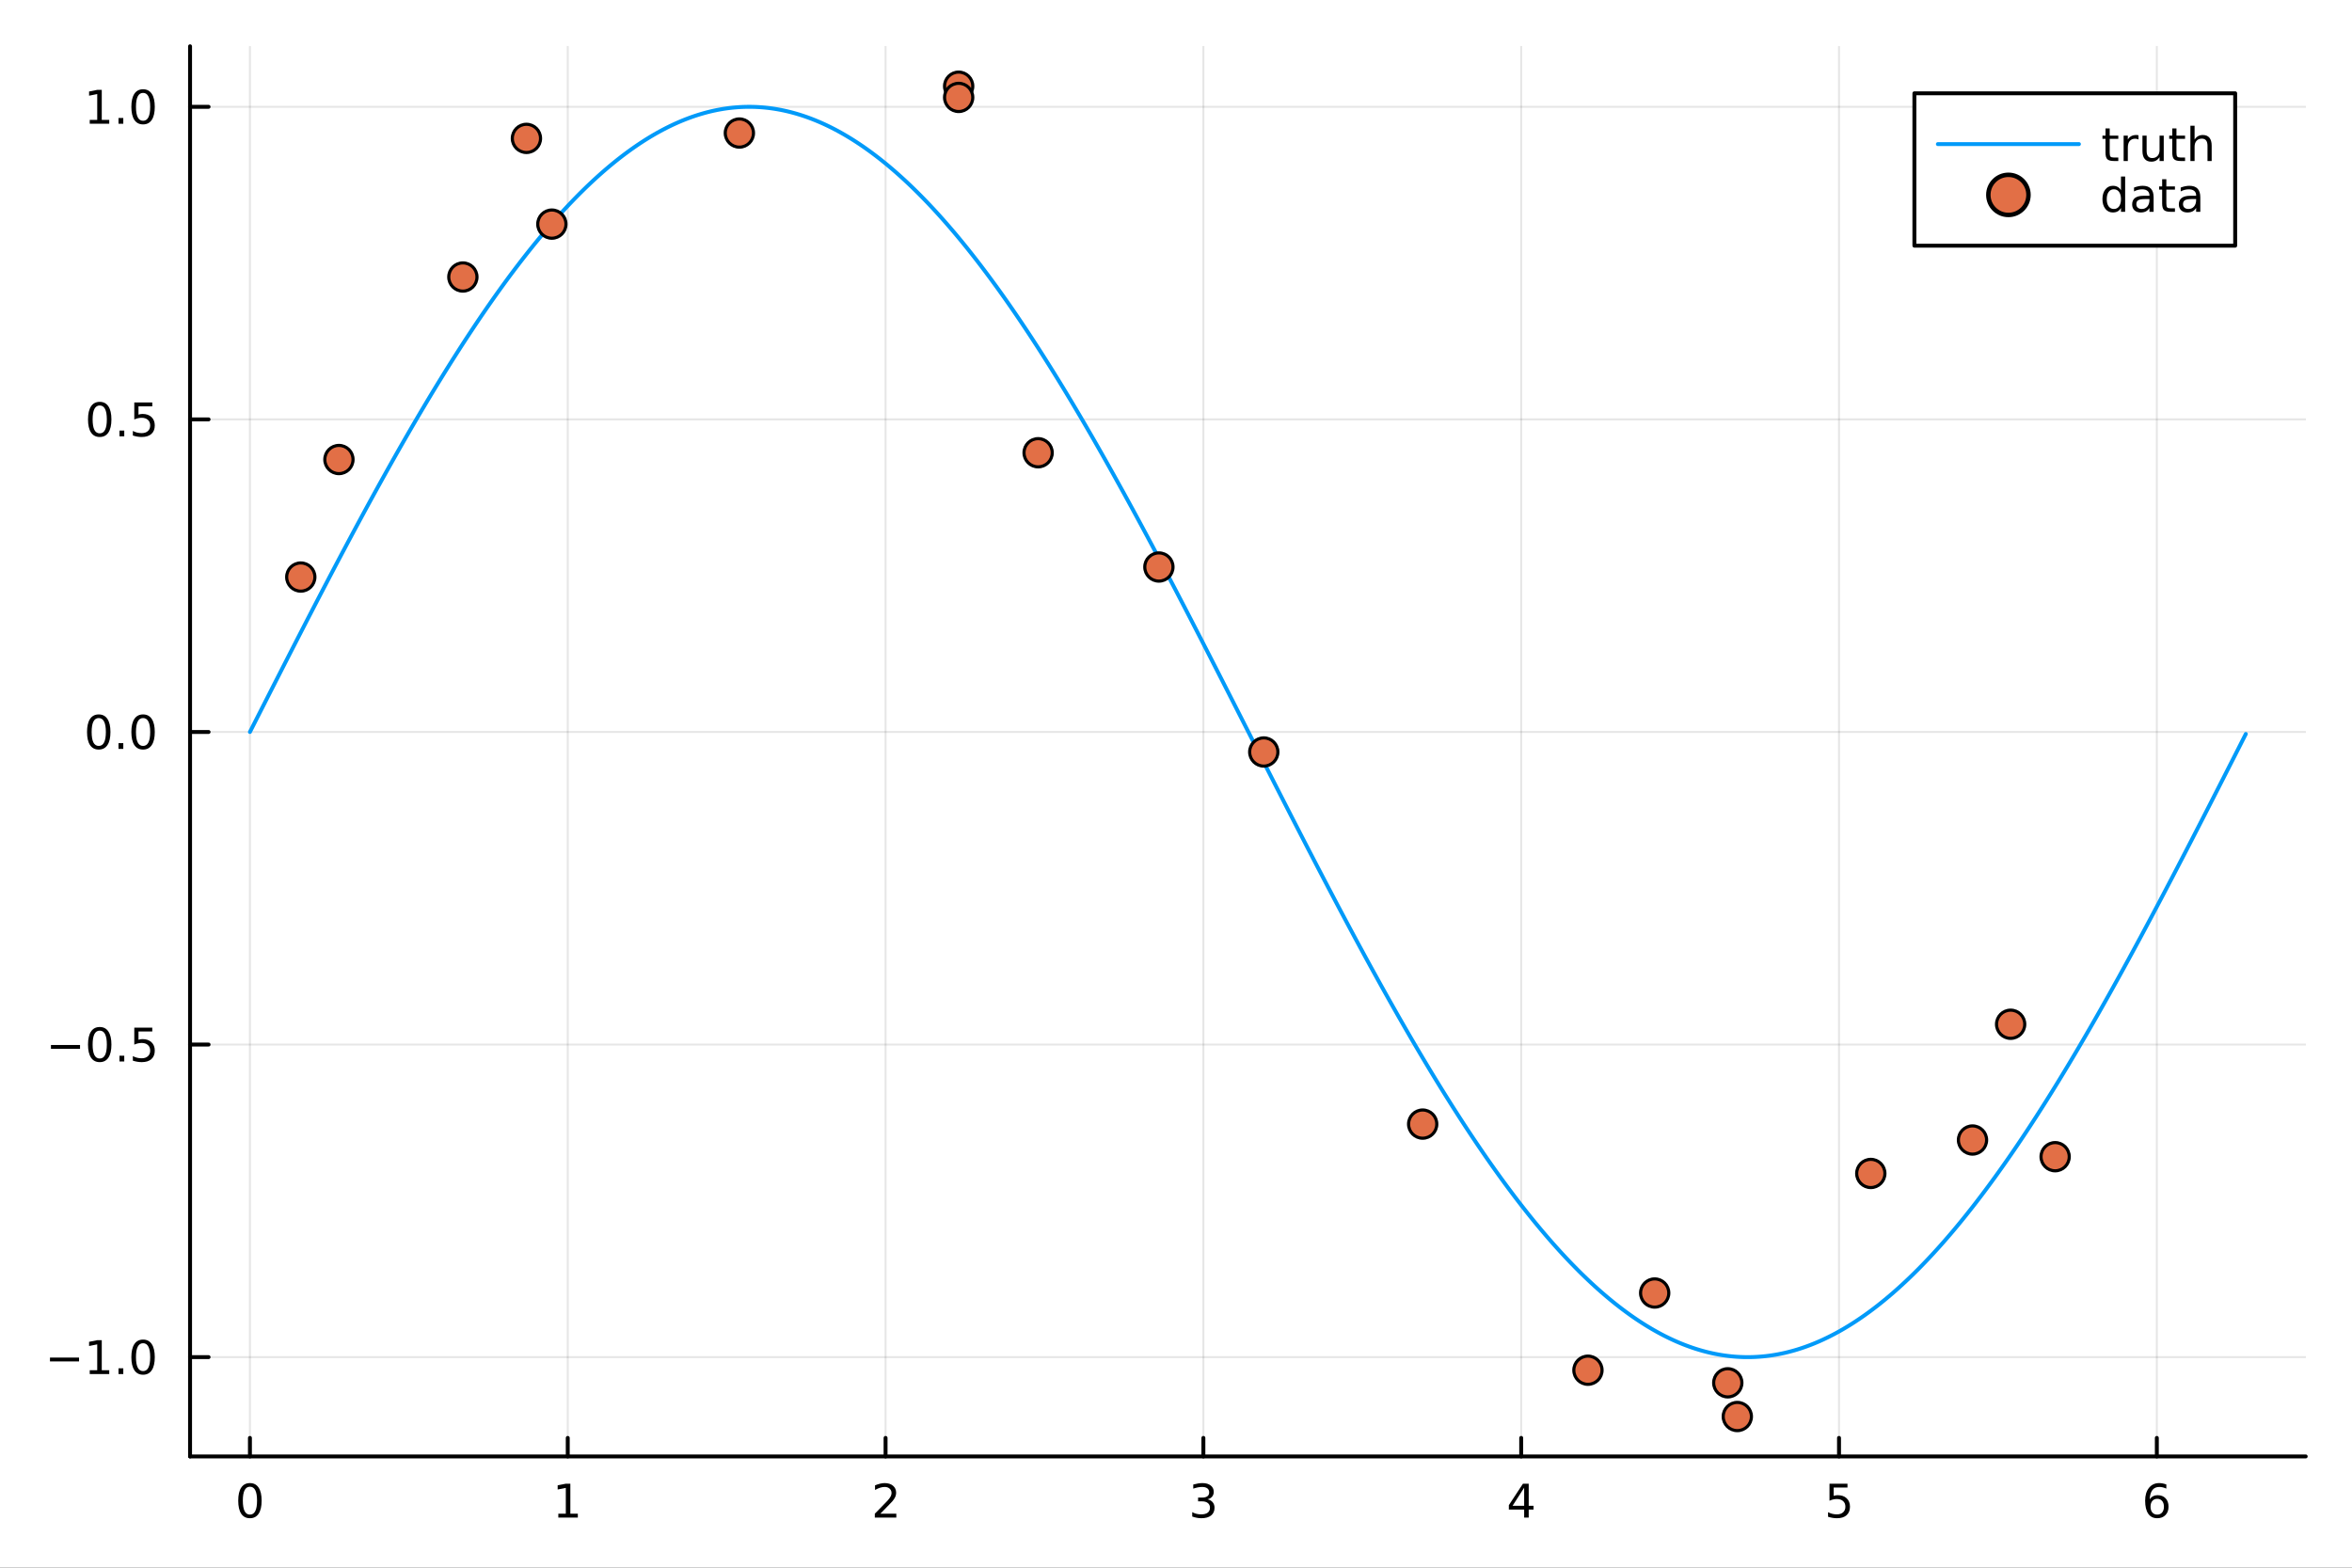 <?xml version="1.0" encoding="utf-8"?>
<svg xmlns="http://www.w3.org/2000/svg" xmlns:xlink="http://www.w3.org/1999/xlink" width="600" height="400" viewBox="0 0 2400 1600">
<rect x="0" y="0" width="2400" height="1600" fill="#333333" stroke="none"/>
<defs>
  <clipPath id="clip590">
    <rect x="0" y="0" width="2400" height="1600"/>
  </clipPath>
</defs>
<path clip-path="url(#clip590)" d="M0 1600 L2400 1600 L2400 0 L0 0  Z" fill="#ffffff" fill-rule="evenodd" fill-opacity="1"/>
<defs>
  <clipPath id="clip591">
    <rect x="480" y="0" width="1681" height="1600"/>
  </clipPath>
</defs>
<path clip-path="url(#clip590)" d="M193.936 1486.45 L2352.76 1486.45 L2352.76 47.244 L193.936 47.244  Z" fill="#ffffff" fill-rule="evenodd" fill-opacity="1"/>
<defs>
  <clipPath id="clip592">
    <rect x="193" y="47" width="2160" height="1440"/>
  </clipPath>
</defs>
<polyline clip-path="url(#clip592)" style="stroke:#000000; stroke-linecap:round; stroke-linejoin:round; stroke-width:2; stroke-opacity:0.1; fill:none" points="255.035,1486.45 255.035,47.244 "/>
<polyline clip-path="url(#clip592)" style="stroke:#000000; stroke-linecap:round; stroke-linejoin:round; stroke-width:2; stroke-opacity:0.1; fill:none" points="579.338,1486.45 579.338,47.244 "/>
<polyline clip-path="url(#clip592)" style="stroke:#000000; stroke-linecap:round; stroke-linejoin:round; stroke-width:2; stroke-opacity:0.1; fill:none" points="903.641,1486.45 903.641,47.244 "/>
<polyline clip-path="url(#clip592)" style="stroke:#000000; stroke-linecap:round; stroke-linejoin:round; stroke-width:2; stroke-opacity:0.1; fill:none" points="1227.94,1486.45 1227.94,47.244 "/>
<polyline clip-path="url(#clip592)" style="stroke:#000000; stroke-linecap:round; stroke-linejoin:round; stroke-width:2; stroke-opacity:0.1; fill:none" points="1552.25,1486.45 1552.25,47.244 "/>
<polyline clip-path="url(#clip592)" style="stroke:#000000; stroke-linecap:round; stroke-linejoin:round; stroke-width:2; stroke-opacity:0.1; fill:none" points="1876.55,1486.45 1876.55,47.244 "/>
<polyline clip-path="url(#clip592)" style="stroke:#000000; stroke-linecap:round; stroke-linejoin:round; stroke-width:2; stroke-opacity:0.1; fill:none" points="2200.85,1486.45 2200.85,47.244 "/>
<polyline clip-path="url(#clip592)" style="stroke:#000000; stroke-linecap:round; stroke-linejoin:round; stroke-width:2; stroke-opacity:0.1; fill:none" points="193.936,1385.1 2352.76,1385.1 "/>
<polyline clip-path="url(#clip592)" style="stroke:#000000; stroke-linecap:round; stroke-linejoin:round; stroke-width:2; stroke-opacity:0.1; fill:none" points="193.936,1066.08 2352.76,1066.08 "/>
<polyline clip-path="url(#clip592)" style="stroke:#000000; stroke-linecap:round; stroke-linejoin:round; stroke-width:2; stroke-opacity:0.1; fill:none" points="193.936,747.06 2352.76,747.06 "/>
<polyline clip-path="url(#clip592)" style="stroke:#000000; stroke-linecap:round; stroke-linejoin:round; stroke-width:2; stroke-opacity:0.1; fill:none" points="193.936,428.038 2352.76,428.038 "/>
<polyline clip-path="url(#clip592)" style="stroke:#000000; stroke-linecap:round; stroke-linejoin:round; stroke-width:2; stroke-opacity:0.1; fill:none" points="193.936,109.016 2352.76,109.016 "/>
<polyline clip-path="url(#clip590)" style="stroke:#000000; stroke-linecap:round; stroke-linejoin:round; stroke-width:4; stroke-opacity:1; fill:none" points="193.936,1486.45 2352.76,1486.45 "/>
<polyline clip-path="url(#clip590)" style="stroke:#000000; stroke-linecap:round; stroke-linejoin:round; stroke-width:4; stroke-opacity:1; fill:none" points="255.035,1486.45 255.035,1467.55 "/>
<polyline clip-path="url(#clip590)" style="stroke:#000000; stroke-linecap:round; stroke-linejoin:round; stroke-width:4; stroke-opacity:1; fill:none" points="579.338,1486.45 579.338,1467.55 "/>
<polyline clip-path="url(#clip590)" style="stroke:#000000; stroke-linecap:round; stroke-linejoin:round; stroke-width:4; stroke-opacity:1; fill:none" points="903.641,1486.45 903.641,1467.55 "/>
<polyline clip-path="url(#clip590)" style="stroke:#000000; stroke-linecap:round; stroke-linejoin:round; stroke-width:4; stroke-opacity:1; fill:none" points="1227.94,1486.45 1227.94,1467.55 "/>
<polyline clip-path="url(#clip590)" style="stroke:#000000; stroke-linecap:round; stroke-linejoin:round; stroke-width:4; stroke-opacity:1; fill:none" points="1552.25,1486.45 1552.25,1467.55 "/>
<polyline clip-path="url(#clip590)" style="stroke:#000000; stroke-linecap:round; stroke-linejoin:round; stroke-width:4; stroke-opacity:1; fill:none" points="1876.55,1486.45 1876.55,1467.55 "/>
<polyline clip-path="url(#clip590)" style="stroke:#000000; stroke-linecap:round; stroke-linejoin:round; stroke-width:4; stroke-opacity:1; fill:none" points="2200.85,1486.45 2200.85,1467.55 "/>
<path clip-path="url(#clip590)" d="M255.035 1517.37 Q251.424 1517.37 249.595 1520.93 Q247.789 1524.47 247.789 1531.6 Q247.789 1538.71 249.595 1542.27 Q251.424 1545.82 255.035 1545.82 Q258.669 1545.82 260.474 1542.27 Q262.303 1538.71 262.303 1531.6 Q262.303 1524.47 260.474 1520.93 Q258.669 1517.37 255.035 1517.37 M255.035 1513.66 Q260.845 1513.66 263.9 1518.27 Q266.979 1522.85 266.979 1531.6 Q266.979 1540.33 263.9 1544.94 Q260.845 1549.52 255.035 1549.52 Q249.225 1549.52 246.146 1544.94 Q243.09 1540.33 243.09 1531.6 Q243.09 1522.85 246.146 1518.27 Q249.225 1513.66 255.035 1513.66 Z" fill="#000000" fill-rule="nonzero" fill-opacity="1" /><path clip-path="url(#clip590)" d="M569.72 1544.91 L577.358 1544.91 L577.358 1518.55 L569.048 1520.21 L569.048 1515.95 L577.312 1514.29 L581.988 1514.29 L581.988 1544.91 L589.627 1544.91 L589.627 1548.85 L569.72 1548.85 L569.72 1544.91 Z" fill="#000000" fill-rule="nonzero" fill-opacity="1" /><path clip-path="url(#clip590)" d="M898.293 1544.91 L914.613 1544.91 L914.613 1548.85 L892.668 1548.85 L892.668 1544.91 Q895.33 1542.16 899.914 1537.53 Q904.52 1532.88 905.701 1531.53 Q907.946 1529.01 908.826 1527.27 Q909.729 1525.51 909.729 1523.82 Q909.729 1521.07 907.784 1519.33 Q905.863 1517.6 902.761 1517.6 Q900.562 1517.6 898.108 1518.36 Q895.678 1519.13 892.9 1520.68 L892.9 1515.95 Q895.724 1514.82 898.178 1514.24 Q900.631 1513.66 902.668 1513.66 Q908.039 1513.66 911.233 1516.35 Q914.428 1519.03 914.428 1523.52 Q914.428 1525.65 913.617 1527.57 Q912.83 1529.47 910.724 1532.07 Q910.145 1532.74 907.043 1535.95 Q903.942 1539.15 898.293 1544.91 Z" fill="#000000" fill-rule="nonzero" fill-opacity="1" /><path clip-path="url(#clip590)" d="M1232.19 1530.21 Q1235.55 1530.93 1237.42 1533.2 Q1239.32 1535.47 1239.32 1538.8 Q1239.32 1543.92 1235.8 1546.72 Q1232.28 1549.52 1225.8 1549.52 Q1223.63 1549.52 1221.31 1549.08 Q1219.02 1548.66 1216.57 1547.81 L1216.57 1543.29 Q1218.51 1544.43 1220.83 1545.01 Q1223.14 1545.58 1225.66 1545.58 Q1230.06 1545.58 1232.35 1543.85 Q1234.67 1542.11 1234.67 1538.8 Q1234.67 1535.75 1232.52 1534.03 Q1230.39 1532.3 1226.57 1532.3 L1222.54 1532.3 L1222.54 1528.45 L1226.75 1528.45 Q1230.2 1528.45 1232.03 1527.09 Q1233.86 1525.7 1233.86 1523.11 Q1233.86 1520.45 1231.96 1519.03 Q1230.08 1517.6 1226.57 1517.6 Q1224.64 1517.6 1222.45 1518.01 Q1220.25 1518.43 1217.61 1519.31 L1217.61 1515.14 Q1220.27 1514.4 1222.58 1514.03 Q1224.92 1513.66 1226.98 1513.66 Q1232.31 1513.66 1235.41 1516.09 Q1238.51 1518.5 1238.51 1522.62 Q1238.51 1525.49 1236.87 1527.48 Q1235.22 1529.45 1232.19 1530.21 Z" fill="#000000" fill-rule="nonzero" fill-opacity="1" /><path clip-path="url(#clip590)" d="M1555.26 1518.36 L1543.45 1536.81 L1555.26 1536.81 L1555.26 1518.36 M1554.03 1514.29 L1559.91 1514.29 L1559.91 1536.81 L1564.84 1536.81 L1564.84 1540.7 L1559.91 1540.7 L1559.91 1548.85 L1555.26 1548.85 L1555.26 1540.7 L1539.65 1540.7 L1539.65 1536.19 L1554.03 1514.29 Z" fill="#000000" fill-rule="nonzero" fill-opacity="1" /><path clip-path="url(#clip590)" d="M1866.83 1514.29 L1885.18 1514.29 L1885.18 1518.22 L1871.11 1518.22 L1871.11 1526.7 Q1872.13 1526.35 1873.15 1526.19 Q1874.17 1526 1875.18 1526 Q1880.97 1526 1884.35 1529.17 Q1887.73 1532.34 1887.73 1537.76 Q1887.73 1543.34 1884.26 1546.44 Q1880.79 1549.52 1874.47 1549.52 Q1872.29 1549.52 1870.02 1549.15 Q1867.78 1548.78 1865.37 1548.04 L1865.37 1543.34 Q1867.45 1544.47 1869.67 1545.03 Q1871.9 1545.58 1874.37 1545.58 Q1878.38 1545.58 1880.72 1543.48 Q1883.05 1541.37 1883.05 1537.76 Q1883.05 1534.15 1880.72 1532.04 Q1878.38 1529.94 1874.37 1529.94 Q1872.5 1529.94 1870.62 1530.35 Q1868.77 1530.77 1866.83 1531.65 L1866.83 1514.29 Z" fill="#000000" fill-rule="nonzero" fill-opacity="1" /><path clip-path="url(#clip590)" d="M2201.26 1529.7 Q2198.11 1529.7 2196.26 1531.86 Q2194.43 1534.01 2194.43 1537.76 Q2194.43 1541.49 2196.26 1543.66 Q2198.11 1545.82 2201.26 1545.82 Q2204.41 1545.82 2206.23 1543.66 Q2208.09 1541.49 2208.09 1537.76 Q2208.09 1534.01 2206.23 1531.86 Q2204.41 1529.7 2201.26 1529.7 M2210.54 1515.05 L2210.54 1519.31 Q2208.78 1518.48 2206.98 1518.04 Q2205.19 1517.6 2203.43 1517.6 Q2198.8 1517.6 2196.35 1520.72 Q2193.92 1523.85 2193.57 1530.17 Q2194.94 1528.15 2197 1527.09 Q2199.06 1526 2201.54 1526 Q2206.74 1526 2209.75 1529.17 Q2212.79 1532.32 2212.79 1537.76 Q2212.79 1543.08 2209.64 1546.3 Q2206.49 1549.52 2201.26 1549.52 Q2195.26 1549.52 2192.09 1544.94 Q2188.92 1540.33 2188.92 1531.6 Q2188.92 1523.41 2192.81 1518.55 Q2196.7 1513.66 2203.25 1513.66 Q2205.01 1513.66 2206.79 1514.01 Q2208.6 1514.36 2210.54 1515.05 Z" fill="#000000" fill-rule="nonzero" fill-opacity="1" /><polyline clip-path="url(#clip590)" style="stroke:#000000; stroke-linecap:round; stroke-linejoin:round; stroke-width:4; stroke-opacity:1; fill:none" points="193.936,1486.45 193.936,47.244 "/>
<polyline clip-path="url(#clip590)" style="stroke:#000000; stroke-linecap:round; stroke-linejoin:round; stroke-width:4; stroke-opacity:1; fill:none" points="193.936,1385.1 212.834,1385.1 "/>
<polyline clip-path="url(#clip590)" style="stroke:#000000; stroke-linecap:round; stroke-linejoin:round; stroke-width:4; stroke-opacity:1; fill:none" points="193.936,1066.08 212.834,1066.08 "/>
<polyline clip-path="url(#clip590)" style="stroke:#000000; stroke-linecap:round; stroke-linejoin:round; stroke-width:4; stroke-opacity:1; fill:none" points="193.936,747.06 212.834,747.06 "/>
<polyline clip-path="url(#clip590)" style="stroke:#000000; stroke-linecap:round; stroke-linejoin:round; stroke-width:4; stroke-opacity:1; fill:none" points="193.936,428.038 212.834,428.038 "/>
<polyline clip-path="url(#clip590)" style="stroke:#000000; stroke-linecap:round; stroke-linejoin:round; stroke-width:4; stroke-opacity:1; fill:none" points="193.936,109.016 212.834,109.016 "/>
<path clip-path="url(#clip590)" d="M50.992 1385.56 L80.668 1385.56 L80.668 1389.49 L50.992 1389.49 L50.992 1385.56 Z" fill="#000000" fill-rule="nonzero" fill-opacity="1" /><path clip-path="url(#clip590)" d="M91.571 1398.45 L99.21 1398.45 L99.21 1372.08 L90.899 1373.75 L90.899 1369.49 L99.163 1367.82 L103.839 1367.82 L103.839 1398.45 L111.478 1398.45 L111.478 1402.38 L91.571 1402.38 L91.571 1398.45 Z" fill="#000000" fill-rule="nonzero" fill-opacity="1" /><path clip-path="url(#clip590)" d="M120.922 1396.5 L125.807 1396.5 L125.807 1402.38 L120.922 1402.38 L120.922 1396.5 Z" fill="#000000" fill-rule="nonzero" fill-opacity="1" /><path clip-path="url(#clip590)" d="M145.992 1370.9 Q142.381 1370.9 140.552 1374.47 Q138.746 1378.01 138.746 1385.14 Q138.746 1392.25 140.552 1395.81 Q142.381 1399.35 145.992 1399.35 Q149.626 1399.35 151.431 1395.81 Q153.26 1392.25 153.26 1385.14 Q153.26 1378.01 151.431 1374.47 Q149.626 1370.9 145.992 1370.9 M145.992 1367.2 Q151.802 1367.2 154.857 1371.81 Q157.936 1376.39 157.936 1385.14 Q157.936 1393.87 154.857 1398.47 Q151.802 1403.06 145.992 1403.06 Q140.181 1403.06 137.103 1398.47 Q134.047 1393.87 134.047 1385.14 Q134.047 1376.39 137.103 1371.81 Q140.181 1367.2 145.992 1367.2 Z" fill="#000000" fill-rule="nonzero" fill-opacity="1" /><path clip-path="url(#clip590)" d="M51.987 1066.53 L81.663 1066.53 L81.663 1070.47 L51.987 1070.47 L51.987 1066.53 Z" fill="#000000" fill-rule="nonzero" fill-opacity="1" /><path clip-path="url(#clip590)" d="M101.756 1051.88 Q98.145 1051.88 96.316 1055.45 Q94.51 1058.99 94.51 1066.12 Q94.51 1073.22 96.316 1076.79 Q98.145 1080.33 101.756 1080.33 Q105.39 1080.33 107.196 1076.79 Q109.024 1073.22 109.024 1066.12 Q109.024 1058.99 107.196 1055.45 Q105.39 1051.88 101.756 1051.88 M101.756 1048.18 Q107.566 1048.18 110.621 1052.78 Q113.7 1057.37 113.7 1066.12 Q113.7 1074.84 110.621 1079.45 Q107.566 1084.03 101.756 1084.03 Q95.946 1084.03 92.867 1079.45 Q89.811 1074.84 89.811 1066.12 Q89.811 1057.37 92.867 1052.78 Q95.946 1048.18 101.756 1048.18 Z" fill="#000000" fill-rule="nonzero" fill-opacity="1" /><path clip-path="url(#clip590)" d="M121.918 1077.48 L126.802 1077.48 L126.802 1083.36 L121.918 1083.36 L121.918 1077.48 Z" fill="#000000" fill-rule="nonzero" fill-opacity="1" /><path clip-path="url(#clip590)" d="M137.033 1048.8 L155.39 1048.8 L155.39 1052.74 L141.316 1052.74 L141.316 1061.21 Q142.334 1060.86 143.353 1060.7 Q144.371 1060.52 145.39 1060.52 Q151.177 1060.52 154.556 1063.69 Q157.936 1066.86 157.936 1072.27 Q157.936 1077.85 154.464 1080.95 Q150.992 1084.03 144.672 1084.03 Q142.496 1084.03 140.228 1083.66 Q137.982 1083.29 135.575 1082.55 L135.575 1077.85 Q137.658 1078.99 139.881 1079.54 Q142.103 1080.1 144.58 1080.1 Q148.584 1080.1 150.922 1077.99 Q153.26 1075.89 153.26 1072.27 Q153.26 1068.66 150.922 1066.56 Q148.584 1064.45 144.58 1064.45 Q142.705 1064.45 140.83 1064.87 Q138.978 1065.28 137.033 1066.16 L137.033 1048.8 Z" fill="#000000" fill-rule="nonzero" fill-opacity="1" /><path clip-path="url(#clip590)" d="M100.76 732.859 Q97.149 732.859 95.321 736.424 Q93.515 739.965 93.515 747.095 Q93.515 754.201 95.321 757.766 Q97.149 761.308 100.76 761.308 Q104.395 761.308 106.2 757.766 Q108.029 754.201 108.029 747.095 Q108.029 739.965 106.2 736.424 Q104.395 732.859 100.76 732.859 M100.76 729.155 Q106.571 729.155 109.626 733.762 Q112.705 738.345 112.705 747.095 Q112.705 755.822 109.626 760.428 Q106.571 765.012 100.76 765.012 Q94.95 765.012 91.871 760.428 Q88.816 755.822 88.816 747.095 Q88.816 738.345 91.871 733.762 Q94.95 729.155 100.76 729.155 Z" fill="#000000" fill-rule="nonzero" fill-opacity="1" /><path clip-path="url(#clip590)" d="M120.922 758.461 L125.807 758.461 L125.807 764.34 L120.922 764.34 L120.922 758.461 Z" fill="#000000" fill-rule="nonzero" fill-opacity="1" /><path clip-path="url(#clip590)" d="M145.992 732.859 Q142.381 732.859 140.552 736.424 Q138.746 739.965 138.746 747.095 Q138.746 754.201 140.552 757.766 Q142.381 761.308 145.992 761.308 Q149.626 761.308 151.431 757.766 Q153.26 754.201 153.26 747.095 Q153.26 739.965 151.431 736.424 Q149.626 732.859 145.992 732.859 M145.992 729.155 Q151.802 729.155 154.857 733.762 Q157.936 738.345 157.936 747.095 Q157.936 755.822 154.857 760.428 Q151.802 765.012 145.992 765.012 Q140.181 765.012 137.103 760.428 Q134.047 755.822 134.047 747.095 Q134.047 738.345 137.103 733.762 Q140.181 729.155 145.992 729.155 Z" fill="#000000" fill-rule="nonzero" fill-opacity="1" /><path clip-path="url(#clip590)" d="M101.756 413.837 Q98.145 413.837 96.316 417.402 Q94.51 420.943 94.51 428.073 Q94.51 435.179 96.316 438.744 Q98.145 442.286 101.756 442.286 Q105.39 442.286 107.196 438.744 Q109.024 435.179 109.024 428.073 Q109.024 420.943 107.196 417.402 Q105.39 413.837 101.756 413.837 M101.756 410.133 Q107.566 410.133 110.621 414.74 Q113.7 419.323 113.7 428.073 Q113.7 436.8 110.621 441.406 Q107.566 445.99 101.756 445.99 Q95.946 445.99 92.867 441.406 Q89.811 436.8 89.811 428.073 Q89.811 419.323 92.867 414.74 Q95.946 410.133 101.756 410.133 Z" fill="#000000" fill-rule="nonzero" fill-opacity="1" /><path clip-path="url(#clip590)" d="M121.918 439.439 L126.802 439.439 L126.802 445.318 L121.918 445.318 L121.918 439.439 Z" fill="#000000" fill-rule="nonzero" fill-opacity="1" /><path clip-path="url(#clip590)" d="M137.033 410.758 L155.39 410.758 L155.39 414.693 L141.316 414.693 L141.316 423.166 Q142.334 422.818 143.353 422.656 Q144.371 422.471 145.39 422.471 Q151.177 422.471 154.556 425.642 Q157.936 428.814 157.936 434.23 Q157.936 439.809 154.464 442.911 Q150.992 445.99 144.672 445.99 Q142.496 445.99 140.228 445.619 Q137.982 445.249 135.575 444.508 L135.575 439.809 Q137.658 440.943 139.881 441.499 Q142.103 442.054 144.58 442.054 Q148.584 442.054 150.922 439.948 Q153.26 437.841 153.26 434.23 Q153.26 430.619 150.922 428.513 Q148.584 426.406 144.58 426.406 Q142.705 426.406 140.83 426.823 Q138.978 427.24 137.033 428.119 L137.033 410.758 Z" fill="#000000" fill-rule="nonzero" fill-opacity="1" /><path clip-path="url(#clip590)" d="M91.571 122.361 L99.21 122.361 L99.21 95.996 L90.899 97.662 L90.899 93.403 L99.163 91.736 L103.839 91.736 L103.839 122.361 L111.478 122.361 L111.478 126.296 L91.571 126.296 L91.571 122.361 Z" fill="#000000" fill-rule="nonzero" fill-opacity="1" /><path clip-path="url(#clip590)" d="M120.922 120.417 L125.807 120.417 L125.807 126.296 L120.922 126.296 L120.922 120.417 Z" fill="#000000" fill-rule="nonzero" fill-opacity="1" /><path clip-path="url(#clip590)" d="M145.992 94.815 Q142.381 94.815 140.552 98.38 Q138.746 101.921 138.746 109.051 Q138.746 116.157 140.552 119.722 Q142.381 123.264 145.992 123.264 Q149.626 123.264 151.431 119.722 Q153.26 116.157 153.26 109.051 Q153.26 101.921 151.431 98.38 Q149.626 94.815 145.992 94.815 M145.992 91.111 Q151.802 91.111 154.857 95.718 Q157.936 100.301 157.936 109.051 Q157.936 117.778 154.857 122.384 Q151.802 126.968 145.992 126.968 Q140.181 126.968 137.103 122.384 Q134.047 117.778 134.047 109.051 Q134.047 100.301 137.103 95.718 Q140.181 91.111 145.992 91.111 Z" fill="#000000" fill-rule="nonzero" fill-opacity="1" /><polyline clip-path="url(#clip592)" style="stroke:#009af9; stroke-linecap:round; stroke-linejoin:round; stroke-width:4; stroke-opacity:1; fill:none" points="255.035,747.06 258.278,740.68 261.521,734.3 264.764,727.922 268.007,721.545 271.25,715.171 274.493,708.801 277.736,702.434 280.979,696.071 284.222,689.714 287.465,683.362 290.708,677.017 293.951,670.679 297.194,664.348 300.437,658.026 303.68,651.712 306.923,645.408 310.166,639.115 313.409,632.832 316.652,626.56 319.895,620.301 323.138,614.054 326.381,607.82 329.624,601.601 332.867,595.396 336.11,589.206 339.353,583.032 342.596,576.874 345.84,570.733 349.083,564.61 352.326,558.505 355.569,552.419 358.812,546.353 362.055,540.307 365.298,534.281 368.541,528.276 371.784,522.294 375.027,516.334 378.27,510.397 381.513,504.483 384.756,498.594 387.999,492.73 391.242,486.891 394.485,481.078 397.728,475.292 400.971,469.533 404.214,463.802 407.457,458.099 410.7,452.425 413.943,446.78 417.186,441.166 420.429,435.582 423.672,430.029 426.915,424.508 430.158,419.019 433.401,413.563 436.644,408.14 439.887,402.751 443.13,397.397 446.373,392.077 449.616,386.794 452.859,381.546 456.103,376.334 459.346,371.16 462.589,366.023 465.832,360.925 469.075,355.865 472.318,350.844 475.561,345.863 478.804,340.922 482.047,336.021 485.29,331.162 488.533,326.344 491.776,321.568 495.019,316.835 498.262,312.145 501.505,307.498 504.748,302.895 507.991,298.337 511.234,293.824 514.477,289.356 517.72,284.933 520.963,280.557 524.206,276.228 527.449,271.945 530.692,267.71 533.935,263.523 537.178,259.385 540.421,255.295 543.664,251.254 546.907,247.263 550.15,243.322 553.393,239.431 556.636,235.591 559.879,231.803 563.122,228.065 566.366,224.38 569.609,220.747 572.852,217.166 576.095,213.639 579.338,210.165 582.581,206.744 585.824,203.378 589.067,200.066 592.31,196.808 595.553,193.606 598.796,190.459 602.039,187.368 605.282,184.332 608.525,181.353 611.768,178.431 615.011,175.565 618.254,172.757 621.497,170.006 624.74,167.312 627.983,164.677 631.226,162.1 634.469,159.581 637.712,157.121 640.955,154.72 644.198,152.378 647.441,150.096 650.684,147.874 653.927,145.711 657.17,143.608 660.413,141.566 663.656,139.585 666.899,137.664 670.142,135.804 673.385,134.005 676.629,132.268 679.872,130.592 683.115,128.977 686.358,127.425 689.601,125.934 692.844,124.506 696.087,123.14 699.33,121.836 702.573,120.595 705.816,119.416 709.059,118.3 712.302,117.247 715.545,116.257 718.788,115.33 722.031,114.466 725.274,113.666 728.517,112.929 731.76,112.255 735.003,111.644 738.246,111.098 741.489,110.615 744.732,110.195 747.975,109.839 751.218,109.547 754.461,109.319 757.704,109.154 760.947,109.053 764.19,109.016 767.433,109.043 770.676,109.134 773.919,109.288 777.162,109.507 780.405,109.788 783.648,110.134 786.892,110.544 790.135,111.017 793.378,111.553 796.621,112.153 799.864,112.817 803.107,113.544 806.35,114.334 809.593,115.188 812.836,116.105 816.079,117.085 819.322,118.128 822.565,119.234 825.808,120.403 829.051,121.634 832.294,122.928 835.537,124.284 838.78,125.703 842.023,127.183 845.266,128.726 848.509,130.331 851.752,131.997 854.995,133.724 858.238,135.513 861.481,137.364 864.724,139.275 867.967,141.247 871.21,143.279 874.453,145.372 877.696,147.525 880.939,149.738 884.182,152.011 887.425,154.343 890.668,156.735 893.911,159.185 897.155,161.694 900.398,164.262 903.641,166.889 906.884,169.573 910.127,172.315 913.37,175.114 916.613,177.971 919.856,180.884 923.099,183.854 926.342,186.881 929.585,189.963 932.828,193.101 936.071,196.295 939.314,199.543 942.557,202.847 945.8,206.205 949.043,209.616 952.286,213.082 955.529,216.601 958.772,220.173 962.015,223.798 965.258,227.475 968.501,231.204 971.744,234.985 974.987,238.816 978.23,242.699 981.473,246.632 984.716,250.615 987.959,254.648 991.202,258.73 994.445,262.861 997.688,267.04 1000.93,271.268 1004.17,275.542 1007.42,279.864 1010.66,284.233 1013.9,288.648 1017.15,293.109 1020.39,297.615 1023.63,302.166 1026.88,306.762 1030.12,311.402 1033.36,316.085 1036.6,320.811 1039.85,325.58 1043.09,330.392 1046.33,335.244 1049.58,340.138 1052.82,345.073 1056.06,350.048 1059.31,355.062 1062.55,360.116 1065.79,365.209 1069.04,370.339 1072.28,375.508 1075.52,380.713 1078.76,385.955 1082.01,391.234 1085.25,396.547 1088.49,401.896 1091.74,407.28 1094.98,412.697 1098.22,418.148 1101.47,423.631 1104.71,429.147 1107.95,434.695 1111.19,440.274 1114.44,445.884 1117.68,451.524 1120.92,457.193 1124.17,462.892 1127.41,468.618 1130.65,474.373 1133.9,480.155 1137.14,485.964 1140.38,491.798 1143.62,497.659 1146.87,503.544 1150.11,509.453 1153.35,515.387 1156.6,521.343 1159.84,527.322 1163.08,533.323 1166.33,539.346 1169.57,545.389 1172.81,551.452 1176.06,557.535 1179.3,563.637 1182.54,569.757 1185.78,575.895 1189.03,582.05 1192.27,588.221 1195.51,594.409 1198.76,600.611 1202,606.829 1205.24,613.06 1208.49,619.305 1211.73,625.562 1214.97,631.832 1218.21,638.113 1221.46,644.405 1224.7,650.708 1227.94,657.02 1231.19,663.341 1234.43,669.67 1237.67,676.007 1240.92,682.351 1244.16,688.702 1247.4,695.058 1250.64,701.42 1253.89,707.786 1257.13,714.157 1260.37,720.53 1263.62,726.906 1266.86,733.284 1270.1,739.664 1273.35,746.044 1276.59,752.425 1279.83,758.804 1283.08,765.183 1286.32,771.56 1289.56,777.934 1292.8,784.306 1296.05,790.673 1299.29,797.036 1302.53,803.395 1305.78,809.747 1309.02,816.094 1312.26,822.433 1315.51,828.765 1318.75,835.089 1321.99,841.404 1325.23,847.709 1328.48,854.004 1331.72,860.289 1334.96,866.563 1338.21,872.824 1341.45,879.073 1344.69,885.309 1347.94,891.53 1351.18,897.738 1354.42,903.93 1357.66,910.107 1360.91,916.267 1364.15,922.411 1367.39,928.536 1370.64,934.644 1373.88,940.733 1377.12,946.803 1380.37,952.852 1383.61,958.881 1386.85,964.889 1390.1,970.875 1393.34,976.839 1396.58,982.78 1399.82,988.697 1403.07,994.59 1406.31,1000.46 1409.55,1006.3 1412.8,1012.12 1416.04,1017.91 1419.28,1023.67 1422.53,1029.41 1425.77,1035.12 1429.01,1040.79 1432.25,1046.44 1435.5,1052.06 1438.74,1057.65 1441.98,1063.21 1445.23,1068.74 1448.47,1074.23 1451.71,1079.69 1454.96,1085.12 1458.2,1090.51 1461.44,1095.87 1464.68,1101.2 1467.93,1106.49 1471.17,1111.74 1474.41,1116.96 1477.66,1122.14 1480.9,1127.28 1484.14,1132.39 1487.39,1137.45 1490.63,1142.48 1493.87,1147.47 1497.11,1152.41 1500.36,1157.32 1503.6,1162.19 1506.84,1167.01 1510.09,1171.79 1513.33,1176.53 1516.57,1181.23 1519.82,1185.89 1523.06,1190.5 1526.3,1195.06 1529.55,1199.58 1532.79,1204.06 1536.03,1208.49 1539.27,1212.87 1542.52,1217.21 1545.76,1221.5 1549,1225.74 1552.25,1229.93 1555.49,1234.08 1558.73,1238.18 1561.98,1242.23 1565.22,1246.23 1568.46,1250.17 1571.7,1254.07 1574.95,1257.92 1578.19,1261.72 1581.43,1265.46 1584.68,1269.16 1587.92,1272.8 1591.16,1276.39 1594.41,1279.92 1597.65,1283.41 1600.89,1286.84 1604.13,1290.21 1607.38,1293.53 1610.62,1296.8 1613.86,1300.01 1617.11,1303.16 1620.35,1306.26 1623.59,1309.31 1626.84,1312.3 1630.08,1315.23 1633.32,1318.1 1636.57,1320.92 1639.81,1323.68 1643.05,1326.38 1646.29,1329.03 1649.54,1331.61 1652.78,1334.14 1656.02,1336.61 1659.27,1339.02 1662.51,1341.37 1665.75,1343.67 1669,1345.9 1672.24,1348.07 1675.48,1350.18 1678.72,1352.23 1681.97,1354.22 1685.21,1356.15 1688.45,1358.02 1691.7,1359.83 1694.94,1361.58 1698.18,1363.27 1701.43,1364.89 1704.67,1366.45 1707.91,1367.95 1711.15,1369.39 1714.4,1370.77 1717.64,1372.08 1720.88,1373.33 1724.13,1374.52 1727.37,1375.65 1730.61,1376.71 1733.86,1377.71 1737.1,1378.65 1740.34,1379.52 1743.59,1380.33 1746.83,1381.08 1750.07,1381.76 1753.31,1382.38 1756.56,1382.94 1759.8,1383.43 1763.04,1383.86 1766.29,1384.23 1769.53,1384.53 1772.77,1384.77 1776.02,1384.94 1779.26,1385.06 1782.5,1385.1 1785.74,1385.09 1788.99,1385.01 1792.23,1384.86 1795.47,1384.65 1798.72,1384.38 1801.96,1384.05 1805.2,1383.65 1808.45,1383.18 1811.69,1382.66 1814.93,1382.07 1818.17,1381.41 1821.42,1380.7 1824.66,1379.92 1827.9,1379.07 1831.15,1378.17 1834.39,1377.2 1837.63,1376.16 1840.88,1375.07 1844.12,1373.91 1847.36,1372.69 1850.61,1371.4 1853.85,1370.06 1857.09,1368.65 1860.33,1367.18 1863.58,1365.64 1866.82,1364.05 1870.06,1362.39 1873.31,1360.68 1876.55,1358.9 1879.79,1357.06 1883.04,1355.15 1886.28,1353.19 1889.52,1351.17 1892.76,1349.09 1896.01,1346.94 1899.25,1344.74 1902.49,1342.48 1905.74,1340.15 1908.98,1337.77 1912.22,1335.33 1915.47,1332.83 1918.71,1330.27 1921.95,1327.65 1925.19,1324.98 1928.44,1322.25 1931.68,1319.46 1934.92,1316.61 1938.17,1313.7 1941.41,1310.74 1944.65,1307.73 1947.9,1304.65 1951.14,1301.52 1954.38,1298.34 1957.63,1295.1 1960.87,1291.8 1964.11,1288.45 1967.35,1285.05 1970.6,1281.59 1973.84,1278.08 1977.08,1274.52 1980.33,1270.9 1983.57,1267.23 1986.81,1263.51 1990.06,1259.74 1993.3,1255.92 1996.54,1252.04 1999.78,1248.12 2003.03,1244.14 2006.27,1240.12 2009.51,1236.04 2012.76,1231.92 2016,1227.75 2019.24,1223.53 2022.49,1219.26 2025.73,1214.95 2028.97,1210.59 2032.21,1206.18 2035.46,1201.73 2038.7,1197.23 2041.94,1192.68 2045.19,1188.09 2048.43,1183.46 2051.67,1178.78 2054.92,1174.06 2058.16,1169.3 2061.4,1164.5 2064.65,1159.65 2067.89,1154.76 2071.13,1149.84 2074.37,1144.87 2077.62,1139.86 2080.86,1134.81 2084.1,1129.73 2087.35,1124.6 2090.59,1119.44 2093.83,1114.24 2097.08,1109 2100.32,1103.73 2103.56,1098.42 2106.8,1093.08 2110.05,1087.7 2113.29,1082.29 2116.53,1076.84 2119.78,1071.36 2123.02,1065.85 2126.26,1060.31 2129.51,1054.74 2132.75,1049.13 2135.99,1043.5 2139.23,1037.83 2142.48,1032.14 2145.72,1026.42 2148.96,1020.67 2152.21,1014.89 2155.45,1009.08 2158.69,1003.25 2161.94,997.397 2165.18,991.516 2168.42,985.61 2171.67,979.681 2174.91,973.728 2178.15,967.752 2181.39,961.755 2184.64,955.736 2187.88,949.696 2191.12,943.636 2194.37,937.556 2197.61,931.457 2200.85,925.34 2204.1,919.205 2207.34,913.052 2210.58,906.883 2213.82,900.698 2217.07,894.498 2220.31,888.283 2223.55,882.054 2226.8,875.811 2230.04,869.556 2233.28,863.288 2236.53,857.009 2239.77,850.718 2243.01,844.417 2246.25,838.107 2249.5,831.787 2252.74,825.459 2255.98,819.123 2259.23,812.78 2262.47,806.431 2265.71,800.075 2268.96,793.714 2272.2,787.349 2275.44,780.979 2278.69,774.606 2281.93,768.23 2285.17,761.852 2288.41,755.473 2291.66,749.093 "/>
<circle clip-path="url(#clip592)" cx="472.318" cy="282.719" r="14.4" fill="#e26f46" fill-rule="evenodd" fill-opacity="1" stroke="#000000" stroke-opacity="1" stroke-width="3.2"/>
<circle clip-path="url(#clip592)" cx="754.461" cy="135.779" r="14.4" fill="#e26f46" fill-rule="evenodd" fill-opacity="1" stroke="#000000" stroke-opacity="1" stroke-width="3.2"/>
<circle clip-path="url(#clip592)" cx="1182.54" cy="578.699" r="14.4" fill="#e26f46" fill-rule="evenodd" fill-opacity="1" stroke="#000000" stroke-opacity="1" stroke-width="3.2"/>
<circle clip-path="url(#clip592)" cx="1620.35" cy="1398.46" r="14.4" fill="#e26f46" fill-rule="evenodd" fill-opacity="1" stroke="#000000" stroke-opacity="1" stroke-width="3.2"/>
<circle clip-path="url(#clip592)" cx="1688.45" cy="1319.66" r="14.4" fill="#e26f46" fill-rule="evenodd" fill-opacity="1" stroke="#000000" stroke-opacity="1" stroke-width="3.2"/>
<circle clip-path="url(#clip592)" cx="1451.71" cy="1147.27" r="14.4" fill="#e26f46" fill-rule="evenodd" fill-opacity="1" stroke="#000000" stroke-opacity="1" stroke-width="3.2"/>
<circle clip-path="url(#clip592)" cx="345.84" cy="468.997" r="14.4" fill="#e26f46" fill-rule="evenodd" fill-opacity="1" stroke="#000000" stroke-opacity="1" stroke-width="3.2"/>
<circle clip-path="url(#clip592)" cx="563.122" cy="228.736" r="14.4" fill="#e26f46" fill-rule="evenodd" fill-opacity="1" stroke="#000000" stroke-opacity="1" stroke-width="3.2"/>
<circle clip-path="url(#clip592)" cx="1772.77" cy="1445.72" r="14.4" fill="#e26f46" fill-rule="evenodd" fill-opacity="1" stroke="#000000" stroke-opacity="1" stroke-width="3.2"/>
<circle clip-path="url(#clip592)" cx="2097.08" cy="1180.54" r="14.4" fill="#e26f46" fill-rule="evenodd" fill-opacity="1" stroke="#000000" stroke-opacity="1" stroke-width="3.2"/>
<circle clip-path="url(#clip592)" cx="2012.76" cy="1163.51" r="14.4" fill="#e26f46" fill-rule="evenodd" fill-opacity="1" stroke="#000000" stroke-opacity="1" stroke-width="3.2"/>
<circle clip-path="url(#clip592)" cx="2051.67" cy="1045.36" r="14.4" fill="#e26f46" fill-rule="evenodd" fill-opacity="1" stroke="#000000" stroke-opacity="1" stroke-width="3.2"/>
<circle clip-path="url(#clip592)" cx="978.23" cy="87.976" r="14.4" fill="#e26f46" fill-rule="evenodd" fill-opacity="1" stroke="#000000" stroke-opacity="1" stroke-width="3.2"/>
<circle clip-path="url(#clip592)" cx="1908.98" cy="1197.64" r="14.4" fill="#e26f46" fill-rule="evenodd" fill-opacity="1" stroke="#000000" stroke-opacity="1" stroke-width="3.2"/>
<circle clip-path="url(#clip592)" cx="1763.04" cy="1411.32" r="14.4" fill="#e26f46" fill-rule="evenodd" fill-opacity="1" stroke="#000000" stroke-opacity="1" stroke-width="3.2"/>
<circle clip-path="url(#clip592)" cx="1059.31" cy="462.084" r="14.4" fill="#e26f46" fill-rule="evenodd" fill-opacity="1" stroke="#000000" stroke-opacity="1" stroke-width="3.2"/>
<circle clip-path="url(#clip592)" cx="537.178" cy="141.242" r="14.4" fill="#e26f46" fill-rule="evenodd" fill-opacity="1" stroke="#000000" stroke-opacity="1" stroke-width="3.2"/>
<circle clip-path="url(#clip592)" cx="1289.56" cy="767.486" r="14.4" fill="#e26f46" fill-rule="evenodd" fill-opacity="1" stroke="#000000" stroke-opacity="1" stroke-width="3.2"/>
<circle clip-path="url(#clip592)" cx="978.23" cy="99.432" r="14.4" fill="#e26f46" fill-rule="evenodd" fill-opacity="1" stroke="#000000" stroke-opacity="1" stroke-width="3.2"/>
<circle clip-path="url(#clip592)" cx="306.923" cy="588.944" r="14.4" fill="#e26f46" fill-rule="evenodd" fill-opacity="1" stroke="#000000" stroke-opacity="1" stroke-width="3.2"/>
<path clip-path="url(#clip590)" d="M1953.46 250.738 L2280.8 250.738 L2280.8 95.218 L1953.46 95.218  Z" fill="#ffffff" fill-rule="evenodd" fill-opacity="1"/>
<polyline clip-path="url(#clip590)" style="stroke:#000000; stroke-linecap:round; stroke-linejoin:round; stroke-width:4; stroke-opacity:1; fill:none" points="1953.46,250.738 2280.8,250.738 2280.8,95.218 1953.46,95.218 1953.46,250.738 "/>
<polyline clip-path="url(#clip590)" style="stroke:#009af9; stroke-linecap:round; stroke-linejoin:round; stroke-width:4; stroke-opacity:1; fill:none" points="1977.44,147.058 2121.36,147.058 "/>
<path clip-path="url(#clip590)" d="M2152.76 131.051 L2152.76 138.412 L2161.53 138.412 L2161.53 141.722 L2152.76 141.722 L2152.76 155.796 Q2152.76 158.967 2153.61 159.87 Q2154.49 160.773 2157.16 160.773 L2161.53 160.773 L2161.53 164.338 L2157.16 164.338 Q2152.23 164.338 2150.35 162.509 Q2148.48 160.657 2148.48 155.796 L2148.48 141.722 L2145.35 141.722 L2145.35 138.412 L2148.48 138.412 L2148.48 131.051 L2152.76 131.051 Z" fill="#000000" fill-rule="nonzero" fill-opacity="1" /><path clip-path="url(#clip590)" d="M2182.16 142.393 Q2181.44 141.977 2180.58 141.791 Q2179.75 141.583 2178.73 141.583 Q2175.12 141.583 2173.17 143.944 Q2171.25 146.282 2171.25 150.68 L2171.25 164.338 L2166.97 164.338 L2166.97 138.412 L2171.25 138.412 L2171.25 142.44 Q2172.6 140.078 2174.75 138.944 Q2176.9 137.787 2179.98 137.787 Q2180.42 137.787 2180.95 137.856 Q2181.48 137.903 2182.13 138.018 L2182.16 142.393 Z" fill="#000000" fill-rule="nonzero" fill-opacity="1" /><path clip-path="url(#clip590)" d="M2186.18 154.106 L2186.18 138.412 L2190.44 138.412 L2190.44 153.944 Q2190.44 157.625 2191.88 159.476 Q2193.31 161.305 2196.18 161.305 Q2199.63 161.305 2201.62 159.106 Q2203.64 156.907 2203.64 153.111 L2203.64 138.412 L2207.9 138.412 L2207.9 164.338 L2203.64 164.338 L2203.64 160.356 Q2202.09 162.717 2200.03 163.875 Q2197.99 165.009 2195.28 165.009 Q2190.81 165.009 2188.5 162.231 Q2186.18 159.453 2186.18 154.106 M2196.9 137.787 L2196.9 137.787 Z" fill="#000000" fill-rule="nonzero" fill-opacity="1" /><path clip-path="url(#clip590)" d="M2220.88 131.051 L2220.88 138.412 L2229.66 138.412 L2229.66 141.722 L2220.88 141.722 L2220.88 155.796 Q2220.88 158.967 2221.74 159.87 Q2222.62 160.773 2225.28 160.773 L2229.66 160.773 L2229.66 164.338 L2225.28 164.338 Q2220.35 164.338 2218.48 162.509 Q2216.6 160.657 2216.6 155.796 L2216.6 141.722 L2213.48 141.722 L2213.48 138.412 L2216.6 138.412 L2216.6 131.051 L2220.88 131.051 Z" fill="#000000" fill-rule="nonzero" fill-opacity="1" /><path clip-path="url(#clip590)" d="M2256.81 148.689 L2256.81 164.338 L2252.55 164.338 L2252.55 148.828 Q2252.55 145.148 2251.11 143.319 Q2249.68 141.49 2246.81 141.49 Q2243.36 141.49 2241.37 143.69 Q2239.38 145.889 2239.38 149.685 L2239.38 164.338 L2235.1 164.338 L2235.1 128.319 L2239.38 128.319 L2239.38 142.44 Q2240.91 140.102 2242.97 138.944 Q2245.05 137.787 2247.76 137.787 Q2252.23 137.787 2254.52 140.565 Q2256.81 143.319 2256.81 148.689 Z" fill="#000000" fill-rule="nonzero" fill-opacity="1" /><circle clip-path="url(#clip590)" cx="2049.4" cy="198.898" r="20.48" fill="#e26f46" fill-rule="evenodd" fill-opacity="1" stroke="#000000" stroke-opacity="1" stroke-width="4.551"/>
<path clip-path="url(#clip590)" d="M2164.26 194.187 L2164.26 180.159 L2168.52 180.159 L2168.52 216.178 L2164.26 216.178 L2164.26 212.289 Q2162.92 214.603 2160.86 215.738 Q2158.82 216.849 2155.95 216.849 Q2151.25 216.849 2148.29 213.099 Q2145.35 209.349 2145.35 203.238 Q2145.35 197.127 2148.29 193.377 Q2151.25 189.627 2155.95 189.627 Q2158.82 189.627 2160.86 190.761 Q2162.92 191.872 2164.26 194.187 M2149.75 203.238 Q2149.75 207.937 2151.67 210.622 Q2153.61 213.284 2156.99 213.284 Q2160.37 213.284 2162.32 210.622 Q2164.26 207.937 2164.26 203.238 Q2164.26 198.539 2162.32 195.877 Q2160.37 193.192 2156.99 193.192 Q2153.61 193.192 2151.67 195.877 Q2149.75 198.539 2149.75 203.238 Z" fill="#000000" fill-rule="nonzero" fill-opacity="1" /><path clip-path="url(#clip590)" d="M2189.08 203.145 Q2183.92 203.145 2181.92 204.326 Q2179.93 205.506 2179.93 208.354 Q2179.93 210.622 2181.42 211.965 Q2182.92 213.284 2185.49 213.284 Q2189.03 213.284 2191.16 210.784 Q2193.31 208.261 2193.31 204.094 L2193.31 203.145 L2189.08 203.145 M2197.57 201.386 L2197.57 216.178 L2193.31 216.178 L2193.31 212.242 Q2191.85 214.603 2189.68 215.738 Q2187.5 216.849 2184.36 216.849 Q2180.37 216.849 2178.01 214.627 Q2175.67 212.381 2175.67 208.631 Q2175.67 204.256 2178.59 202.034 Q2181.53 199.812 2187.34 199.812 L2193.31 199.812 L2193.31 199.395 Q2193.31 196.455 2191.37 194.858 Q2189.45 193.238 2185.95 193.238 Q2183.73 193.238 2181.62 193.77 Q2179.52 194.303 2177.57 195.367 L2177.57 191.432 Q2179.91 190.53 2182.11 190.09 Q2184.31 189.627 2186.39 189.627 Q2192.02 189.627 2194.79 192.543 Q2197.57 195.46 2197.57 201.386 Z" fill="#000000" fill-rule="nonzero" fill-opacity="1" /><path clip-path="url(#clip590)" d="M2210.56 182.891 L2210.56 190.252 L2219.33 190.252 L2219.33 193.562 L2210.56 193.562 L2210.56 207.636 Q2210.56 210.807 2211.42 211.71 Q2212.29 212.613 2214.96 212.613 L2219.33 212.613 L2219.33 216.178 L2214.96 216.178 Q2210.03 216.178 2208.15 214.349 Q2206.28 212.497 2206.28 207.636 L2206.28 193.562 L2203.15 193.562 L2203.15 190.252 L2206.28 190.252 L2206.28 182.891 L2210.56 182.891 Z" fill="#000000" fill-rule="nonzero" fill-opacity="1" /><path clip-path="url(#clip590)" d="M2236.72 203.145 Q2231.55 203.145 2229.56 204.326 Q2227.57 205.506 2227.57 208.354 Q2227.57 210.622 2229.05 211.965 Q2230.56 213.284 2233.13 213.284 Q2236.67 213.284 2238.8 210.784 Q2240.95 208.261 2240.95 204.094 L2240.95 203.145 L2236.72 203.145 M2245.21 201.386 L2245.21 216.178 L2240.95 216.178 L2240.95 212.242 Q2239.49 214.603 2237.32 215.738 Q2235.14 216.849 2231.99 216.849 Q2228.01 216.849 2225.65 214.627 Q2223.31 212.381 2223.31 208.631 Q2223.31 204.256 2226.23 202.034 Q2229.17 199.812 2234.98 199.812 L2240.95 199.812 L2240.95 199.395 Q2240.95 196.455 2239.01 194.858 Q2237.09 193.238 2233.59 193.238 Q2231.37 193.238 2229.26 193.77 Q2227.16 194.303 2225.21 195.367 L2225.21 191.432 Q2227.55 190.53 2229.75 190.09 Q2231.95 189.627 2234.03 189.627 Q2239.66 189.627 2242.43 192.543 Q2245.21 195.46 2245.21 201.386 Z" fill="#000000" fill-rule="nonzero" fill-opacity="1" /></svg>
